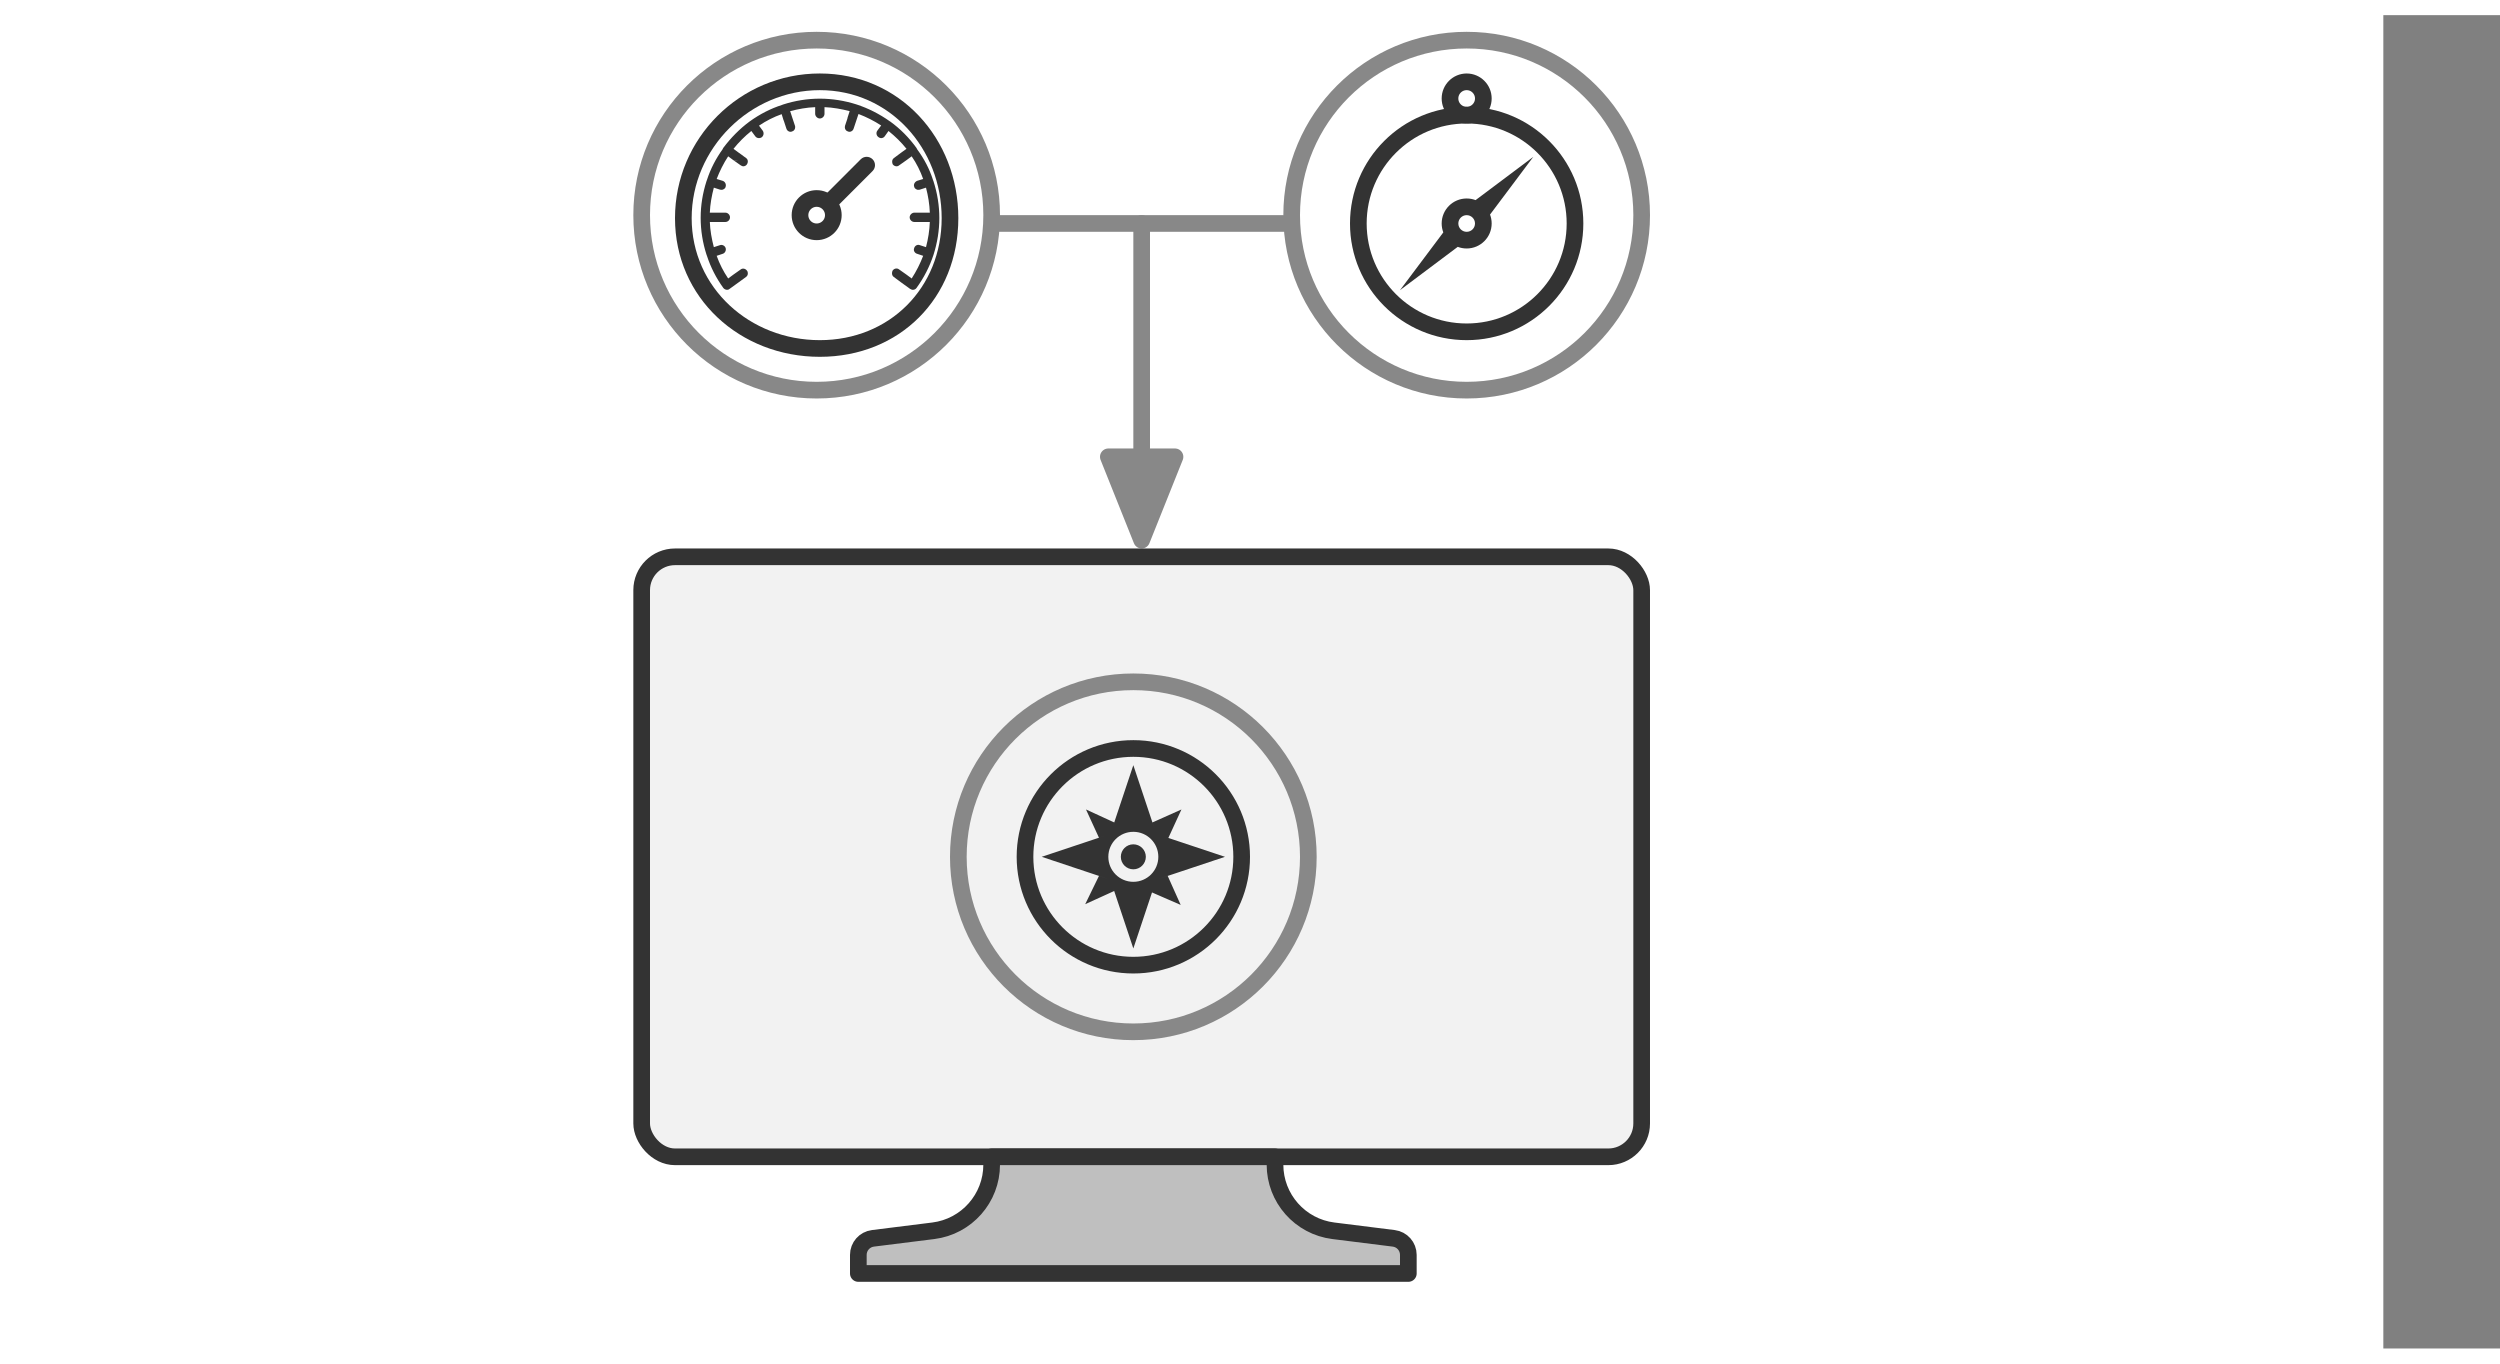 <?xml version="1.0" encoding="utf-8"?>
<svg xmlns="http://www.w3.org/2000/svg"
     xmlns:d="http://www.mathworks.com/blockgraphics"
     d:options="PreserveAspect:On;Resize:FitToBlock;Frame:Adaptive;Rotate:Off"
     fill="none"
     height="60"
     version="1.1"
     viewBox = "7 10 150 80"
     width="110">
   <rect x="7" y="10" width="150" height="80" fill="#808080" stroke="none"/>
   <rect fill="white" height="100" width="150"/>
   <path d="M95 32.5C100.799 32.5 105.5 27.799 105.5 22C105.5 16.201 100.799 11.5 95 11.5C89.201 11.5 84.5 16.201 84.5 22C84.5 27.799 89.201 32.5 95 32.5Z"
         stroke="#888888"/>
   <path d="M56 32.5C61.799 32.5 66.5 27.799 66.5 22C66.5 16.201 61.799 11.5 56 11.5C50.201 11.5 45.5 16.201 45.5 22C45.5 27.799 50.201 32.5 56 32.5Z"
         stroke="#888888"/>
   <path d="M56.19 13.5C51.4 13.5 47.5 17.39 47.5 22.18C47.5 26.97 51.4 30.5 56.19 30.5C60.98 30.5 64.5 26.97 64.5 22.18C64.5 17.39 60.97 13.5 56.19 13.5ZM56.19 29.5C52 29.5 48.5 26.37 48.5 22.18C48.5 17.99 52 14.5 56.19 14.5C60.38 14.5 63.5 17.99 63.5 22.18C63.5 26.37 60.37 29.5 56.19 29.5Z"
         fill="#333333"/>
   <path d="M60.39 16.37C59.77 15.93 59.1 15.59 58.4 15.36C57.68 15.13 56.93 15.01 56.19 15.01C55.45 15.01 54.7 15.13 53.99 15.36C53.97 15.37 53.93 15.38 53.91 15.39C53.23 15.61 52.59 15.94 51.99 16.37C51.38 16.82 50.86 17.35 50.4 17.96C50.38 17.98 50.37 18.02 50.36 18.04C49.95 18.61 49.63 19.23 49.42 19.88C49.41 19.9 49.4 19.94 49.39 19.96C49.16 20.68 49.04 21.41 49.04 22.16C49.04 22.91 49.16 23.66 49.39 24.37C49.4 24.4 49.41 24.43 49.42 24.45C49.64 25.13 49.97 25.77 50.4 26.37C50.46 26.44 50.54 26.48 50.63 26.48C50.69 26.48 50.74 26.46 50.78 26.42L51.32 26.03L51.76 25.71C51.84 25.65 51.87 25.58 51.87 25.49C51.87 25.43 51.86 25.38 51.81 25.32C51.72 25.2 51.55 25.17 51.44 25.26L51 25.57L50.69 25.8C50.4 25.37 50.17 24.92 50 24.44L50.36 24.32C50.5 24.28 50.58 24.12 50.54 23.98C50.5 23.84 50.34 23.75 50.2 23.8L49.83 23.92C49.7 23.42 49.61 22.92 49.59 22.41H50.52C50.67 22.41 50.8 22.29 50.8 22.13C50.8 21.99 50.68 21.85 50.52 21.85H49.59C49.61 21.34 49.7 20.85 49.83 20.35L50.2 20.47C50.26 20.49 50.31 20.48 50.37 20.47C50.43 20.45 50.47 20.41 50.51 20.37C50.52 20.35 50.53 20.33 50.54 20.29C50.58 20.15 50.51 19.99 50.36 19.94L50 19.83C50.18 19.36 50.41 18.9 50.69 18.47L51 18.7C51.06 18.73 51.11 18.74 51.17 18.74C51.21 18.74 51.26 18.73 51.29 18.72C51.2 18.76 51.09 18.76 51 18.7L51.44 19.01C51.44 19.01 51.54 19.07 51.59 19.07C51.68 19.07 51.76 19.03 51.81 18.96C51.85 18.9 51.87 18.85 51.87 18.79C51.87 18.7 51.84 18.62 51.76 18.57L51.35 18.27L51.32 18.25L51.01 18.02C51.33 17.62 51.68 17.27 52.08 16.95L52.31 17.26C52.4 17.39 52.57 17.41 52.7 17.33C52.82 17.24 52.85 17.07 52.77 16.94L52.54 16.63C52.97 16.34 53.42 16.11 53.9 15.94L54.01 16.3C54.01 16.3 54.02 16.33 54.03 16.34L54.18 16.8C54.21 16.92 54.32 17 54.43 17C54.46 17 54.49 16.99 54.52 16.98C54.64 16.95 54.71 16.84 54.71 16.73C54.71 16.7 54.71 16.66 54.7 16.64L54.53 16.13L54.41 15.76C54.91 15.63 55.4 15.54 55.91 15.52V15.92C55.91 16.06 56.04 16.2 56.19 16.2C56.34 16.2 56.47 16.07 56.47 15.92V15.52C56.98 15.54 57.48 15.63 57.98 15.76L57.86 16.13L57.84 16.22L57.7 16.64C57.7 16.64 57.69 16.7 57.69 16.73C57.69 16.84 57.76 16.95 57.88 16.98C57.9 16.99 57.94 17 57.97 17C58.08 17 58.19 16.92 58.22 16.8L58.39 16.29L58.51 15.93C58.98 16.11 59.44 16.34 59.87 16.62L59.64 16.93C59.55 17.05 59.58 17.23 59.71 17.32C59.75 17.35 59.81 17.38 59.86 17.38C59.95 17.38 60.04 17.34 60.09 17.26L60.31 16.95C60.71 17.27 61.07 17.62 61.39 18.02L61.07 18.25L60.64 18.57C60.56 18.63 60.53 18.7 60.53 18.79C60.53 18.85 60.54 18.9 60.57 18.96C60.63 19.03 60.71 19.07 60.8 19.07C60.86 19.07 60.91 19.05 60.95 19.01L61.39 18.7L61.7 18.47C61.99 18.89 62.22 19.35 62.39 19.83L62.03 19.94C61.89 20 61.8 20.15 61.85 20.29C61.86 20.31 61.87 20.35 61.88 20.37C61.91 20.41 61.97 20.45 62.02 20.47C62.04 20.48 62.08 20.48 62.1 20.48C62.13 20.48 62.17 20.48 62.19 20.47L62.56 20.35C62.69 20.85 62.77 21.34 62.79 21.85H61.86C61.72 21.85 61.58 21.98 61.58 22.13C61.58 22.28 61.71 22.41 61.86 22.41H62.79C62.77 22.92 62.69 23.42 62.56 23.92L62.19 23.8C62.05 23.74 61.89 23.83 61.85 23.98C61.79 24.12 61.88 24.28 62.03 24.32L62.39 24.44C62.21 24.91 61.98 25.37 61.7 25.8L61.39 25.57L60.95 25.26C60.83 25.16 60.66 25.19 60.56 25.32C60.53 25.38 60.52 25.43 60.52 25.49C60.52 25.57 60.55 25.66 60.63 25.71L61.06 26.03L61.6 26.42C61.66 26.45 61.71 26.48 61.77 26.48C61.86 26.48 61.94 26.44 61.99 26.37C62.44 25.75 62.78 25.08 63.01 24.38C63.24 23.66 63.36 22.91 63.36 22.17C63.36 21.43 63.24 20.68 63.01 19.97C63 19.95 62.99 19.91 62.98 19.89C62.77 19.23 62.45 18.62 62.03 18.05C62.02 18.03 62 17.99 61.99 17.97C61.55 17.36 61.02 16.82 60.41 16.38L60.39 16.37Z"
         fill="#333333"/>
   <path d="M75.5 41.5L73.5 36.5H77.5L75.5 41.5Z" fill="#888888" stroke="#888888"
         stroke-linejoin="round"/>
   <path d="M75.5 22.5V36" stroke="#888888" stroke-linecap="round"
         stroke-linejoin="round"/>
   <path d="M84 22.5H67" stroke="#888888" stroke-linecap="round" stroke-linejoin="round"/>
   <circle cx="56" cy="22" r="1" stroke="#333333"/>
   <path d="M56.646 20.646L56.293 21L57 21.707L57.354 21.354L56.646 20.646ZM59.354 19.354C59.549 19.158 59.549 18.842 59.354 18.646C59.158 18.451 58.842 18.451 58.646 18.646L59.354 19.354ZM57.354 21.354L59.354 19.354L58.646 18.646L56.646 20.646L57.354 21.354Z"
         fill="#333333"/>
   <rect fill="#F2F2F2" height="36" rx="2" width="60" x="45.5" y="42.5"/>
   <rect height="36" rx="2" stroke="#333333" stroke-linejoin="round" width="60" x="45.5"
         y="42.5"/>
   <path d="M75 71C80.799 71 85.5 66.299 85.5 60.5C85.5 54.701 80.799 50 75 50C69.201 50 64.5 54.701 64.5 60.5C64.5 66.299 69.201 71 75 71Z"
         stroke="#888888"/>
   <path d="M75 67C78.59 67 81.5 64.09 81.5 60.5C81.5 56.91 78.59 54 75 54C71.41 54 68.5 56.91 68.5 60.5C68.5 64.09 71.41 67 75 67Z"
         stroke="#333333"/>
   <path d="M76.158 59.197L76.194 59.306L76.302 59.342L77.029 59.585L77.224 59.65L79.775 60.5L77.187 61.363L76.99 61.428L76.302 61.658L76.194 61.694L76.158 61.803L75.903 62.565L75.837 62.764L75 65.275L74.133 62.674L74.068 62.479L73.842 61.803L73.806 61.694L73.698 61.658L73.01 61.428L72.819 61.365L70.225 60.5L72.815 59.636L73.01 59.572L73.698 59.342L73.806 59.306L73.842 59.197L74.072 58.51L74.136 58.315L75 55.725L75.863 58.313L75.928 58.51L76.158 59.197ZM76.556 62.056L76.938 61.929L77.391 62.941L76.404 62.511L76.556 62.056ZM73.568 62.428L72.597 62.87L73.056 61.927L73.444 62.056L73.568 62.428ZM73.444 58.944L73.06 59.072L72.625 58.125L73.572 58.56L73.444 58.944ZM76.429 58.562L77.424 58.117L76.979 59.085L76.556 58.944L76.429 58.562Z"
         fill="#333333"
         stroke="#333333"
         stroke-width="0.458"/>
   <circle cx="75" cy="60.5" fill="#F2F2F2" r="1.5"/>
   <circle cx="75" cy="60.5" fill="#333333" r="0.5" stroke="#333333" stroke-width="0.5"/>
   <path d="M66.5 78.5H83.5V78.969C83.5 80.986 85.002 82.688 87.004 82.938L90.624 83.391C91.124 83.453 91.5 83.879 91.5 84.383V85.5H58.5V84.383C58.5 83.879 58.876 83.453 59.376 83.391L62.996 82.938C64.998 82.688 66.5 80.986 66.5 78.969V78.5Z"
         fill="#BFBFBF"
         stroke="#333333"
         stroke-linejoin="round"/>
   <path d="M95 29C98.59 29 101.5 26.09 101.5 22.5C101.5 18.91 98.59 16 95 16C91.41 16 88.5 18.91 88.5 22.5C88.5 26.09 91.41 29 95 29Z"
         stroke="#333333"/>
   <path d="M95 16C95.552 16 96 15.552 96 15C96 14.448 95.552 14 95 14C94.448 14 94 14.448 94 15C94 15.552 94.448 16 95 16Z"
         stroke="#333333"/>
   <path clip-rule="evenodd"
         d="M99 18.5L95.535 21.098C95.369 21.035 95.189 21 95 21C94.172 21 93.5 21.672 93.5 22.5C93.5 22.689 93.535 22.869 93.598 23.035L91 26.5L94.465 23.902C94.631 23.965 94.811 24 95 24C95.828 24 96.5 23.328 96.5 22.5C96.5 22.311 96.465 22.131 96.402 21.965L99 18.5ZM95 22C94.724 22 94.5 22.224 94.5 22.5C94.5 22.776 94.724 23 95 23C95.276 23 95.5 22.776 95.5 22.5C95.5 22.224 95.276 22 95 22Z"
         fill="#333333"
         fill-rule="evenodd"/>
</svg>